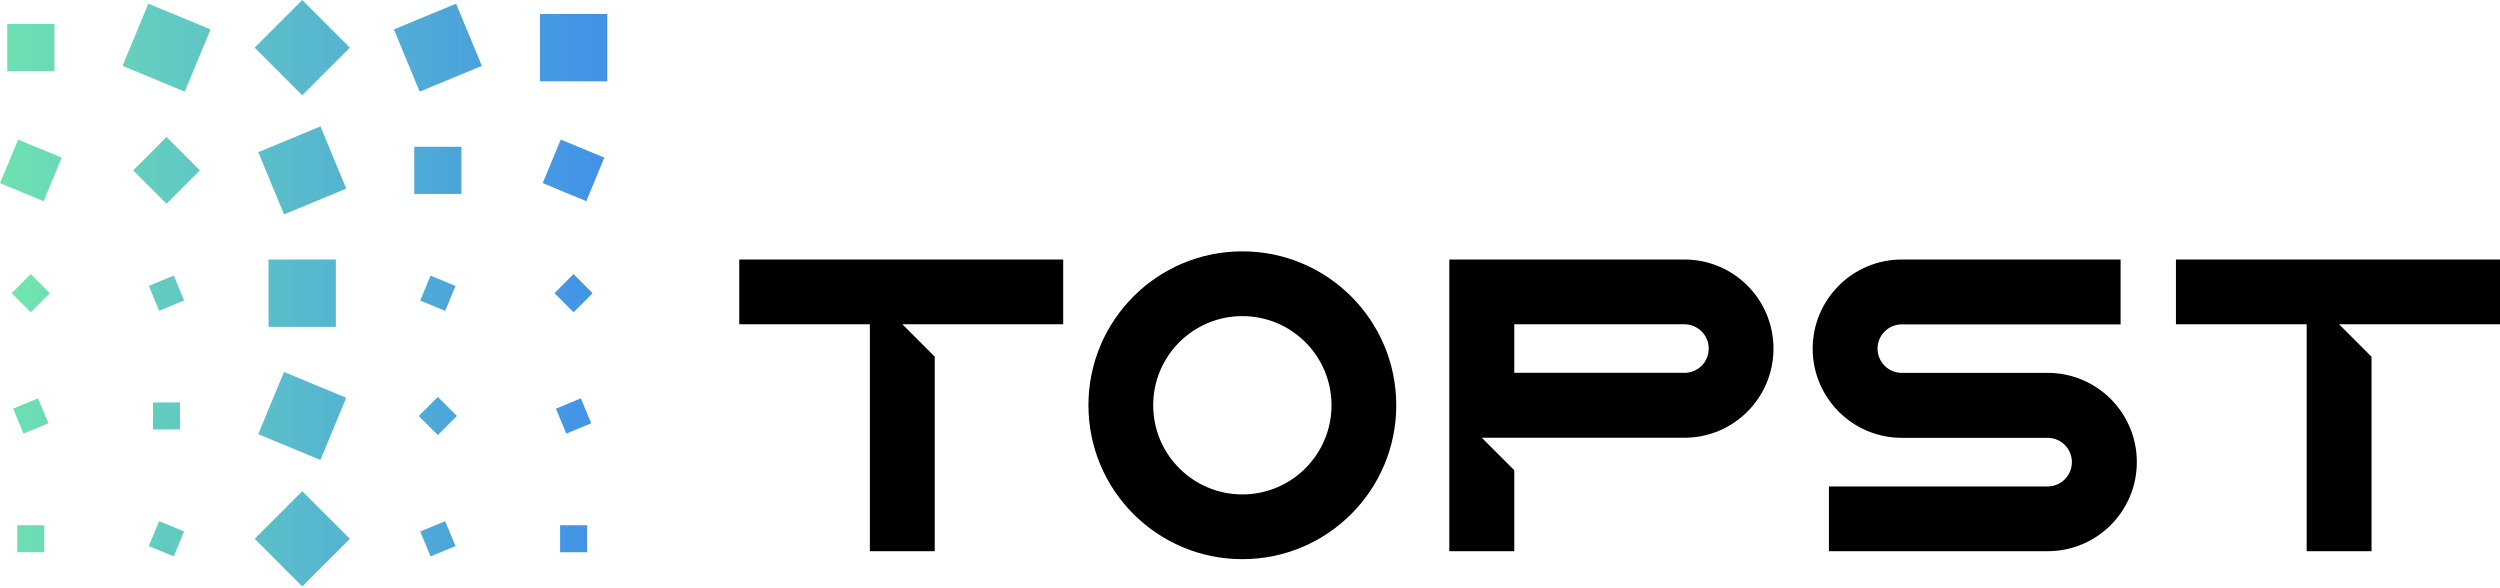 <svg width="200" height="47" viewBox="0 0 200 47" fill="none" xmlns="http://www.w3.org/2000/svg"><g clip-path="url(#clip0_916_2798)"><path d="M99.388 20.108C92.586 20.108 87.075 25.619 87.075 32.42C87.075 39.222 92.586 44.733 99.388 44.733C106.19 44.733 111.701 39.222 111.701 32.42C111.701 25.619 106.19 20.108 99.388 20.108ZM99.388 39.553C95.449 39.553 92.255 36.359 92.255 32.42C92.255 28.482 95.449 25.288 99.388 25.288C103.326 25.288 106.521 28.482 106.521 32.42C106.521 36.359 103.326 39.553 99.388 39.553Z" fill="black"/><path d="M85.056 20.761V25.941H72.189L74.779 28.531V44.096H69.59V25.941H59.139V20.761H85.056Z" fill="black"/><path d="M200 20.761V25.941H187.124L189.723 28.54V44.096H184.534V25.941H174.075V20.761H200Z" fill="black"/><path d="M150.203 27.886C150.203 28.962 151.071 29.83 152.147 29.83H163.815C167.753 29.83 170.947 33.024 170.947 36.963C170.947 40.902 167.753 44.096 163.815 44.096H146.314V38.916H163.806C164.882 38.916 165.751 38.047 165.751 36.971C165.751 35.896 164.882 35.027 163.806 35.027H152.147C148.208 35.027 145.014 31.833 145.014 27.894C145.014 23.955 148.208 20.761 152.147 20.761H169.648V25.95H152.147C151.071 25.95 150.203 26.818 150.203 27.894V27.886Z" fill="black"/><path d="M134.754 20.761H115.945V44.096H121.142V37.617L118.544 35.019H134.754C138.693 35.019 141.878 31.825 141.878 27.886C141.878 23.947 138.693 20.761 134.754 20.761ZM134.754 29.822H121.142V25.941H134.754C135.283 25.941 135.78 26.165 136.127 26.512C136.475 26.86 136.698 27.34 136.698 27.886C136.698 28.962 135.829 29.83 134.762 29.83L134.754 29.822Z" fill="black"/><path d="M43.194 6.504L48.581 6.504V1.117L43.194 1.117V6.504Z" fill="url(#paint0_linear_916_2798)"/><path d="M31.511 2.353L33.572 7.33L38.549 5.268L36.487 0.292L31.511 2.353Z" fill="url(#paint1_linear_916_2798)"/><path d="M20.368 3.811L24.177 7.62L27.986 3.811L24.177 0.002L20.368 3.811Z" fill="url(#paint2_linear_916_2798)"/><path d="M9.805 5.269L14.782 7.331L16.843 2.354L11.867 0.292L9.805 5.269Z" fill="url(#paint3_linear_916_2798)"/><path d="M0.579 5.693L4.353 5.693L4.353 1.92L0.579 1.92L0.579 5.693Z" fill="url(#paint4_linear_916_2798)"/><path d="M43.417 14.65L46.903 16.094L48.347 12.608L44.861 11.164L43.417 14.65Z" fill="url(#paint5_linear_916_2798)"/><path d="M33.14 15.515H36.914V11.742H33.14V15.515Z" fill="url(#paint6_linear_916_2798)"/><path d="M20.66 12.174L22.722 17.151L27.698 15.089L25.637 10.113L20.66 12.174Z" fill="url(#paint7_linear_916_2798)"/><path d="M10.653 13.63L13.321 16.299L15.989 13.63L13.321 10.962L10.653 13.63Z" fill="url(#paint8_linear_916_2798)"/><path d="M0.004 14.653L3.49 16.097L4.934 12.611L1.448 11.167L0.004 14.653Z" fill="url(#paint9_linear_916_2798)"/><path d="M44.356 23.454L45.883 24.981L47.411 23.454L45.883 21.927L44.356 23.454Z" fill="url(#paint10_linear_916_2798)"/><path d="M33.62 24.045L35.615 24.871L36.442 22.876L34.446 22.049L33.62 24.045Z" fill="url(#paint11_linear_916_2798)"/><path d="M21.481 26.148H26.868V20.761H21.481V26.148Z" fill="url(#paint12_linear_916_2798)"/><path d="M11.907 22.869L12.733 24.864L14.729 24.038L13.902 22.043L11.907 22.869Z" fill="url(#paint13_linear_916_2798)"/><path d="M0.932 23.456L2.459 24.983L3.987 23.456L2.459 21.929L0.932 23.456Z" fill="url(#paint14_linear_916_2798)"/><path d="M44.474 32.694L45.3 34.689L47.296 33.862L46.469 31.867L44.474 32.694Z" fill="url(#paint15_linear_916_2798)"/><path d="M33.5 33.279L35.028 34.807L36.555 33.279L35.028 31.752L33.5 33.279Z" fill="url(#paint16_linear_916_2798)"/><path d="M20.658 34.735L25.635 36.797L27.697 31.82L22.72 29.759L20.658 34.735Z" fill="url(#paint17_linear_916_2798)"/><path d="M12.238 34.357H14.398V32.197H12.238V34.357Z" fill="url(#paint18_linear_916_2798)"/><path d="M1.048 32.69L1.874 34.686L3.87 33.859L3.043 31.864L1.048 32.69Z" fill="url(#paint19_linear_916_2798)"/><path d="M44.808 44.179H46.967V42.019H44.808V44.179Z" fill="url(#paint20_linear_916_2798)"/><path d="M35.615 41.692L33.62 42.518L34.446 44.513L36.441 43.687L35.615 41.692Z" fill="url(#paint21_linear_916_2798)"/><path d="M20.371 43.105L24.18 46.914L27.989 43.105L24.18 39.296L20.371 43.105Z" fill="url(#paint22_linear_916_2798)"/><path d="M11.906 43.685L13.901 44.511L14.727 42.516L12.732 41.689L11.906 43.685Z" fill="url(#paint23_linear_916_2798)"/><path d="M1.382 44.179H3.542L3.542 42.019H1.382L1.382 44.179Z" fill="url(#paint24_linear_916_2798)"/></g><defs><linearGradient id="paint0_linear_916_2798" x1="-3.74" y1="3.815" x2="53.041" y2="3.815" gradientUnits="userSpaceOnUse"><stop stop-color="#72E7AD"/><stop offset="1" stop-color="#3D8AED"/></linearGradient><linearGradient id="paint1_linear_916_2798" x1="-3.745" y1="3.817" x2="53.036" y2="3.817" gradientUnits="userSpaceOnUse"><stop stop-color="#72E7AD"/><stop offset="1" stop-color="#3D8AED"/></linearGradient><linearGradient id="paint2_linear_916_2798" x1="-3.74" y1="3.817" x2="53.041" y2="3.817" gradientUnits="userSpaceOnUse"><stop stop-color="#72E7AD"/><stop offset="1" stop-color="#3D8AED"/></linearGradient><linearGradient id="paint3_linear_916_2798" x1="-3.736" y1="3.815" x2="53.045" y2="3.815" gradientUnits="userSpaceOnUse"><stop stop-color="#72E7AD"/><stop offset="1" stop-color="#3D8AED"/></linearGradient><linearGradient id="paint4_linear_916_2798" x1="-3.74" y1="3.815" x2="53.041" y2="3.815" gradientUnits="userSpaceOnUse"><stop stop-color="#72E7AD"/><stop offset="1" stop-color="#3D8AED"/></linearGradient><linearGradient id="paint5_linear_916_2798" x1="-3.739" y1="13.635" x2="53.042" y2="13.635" gradientUnits="userSpaceOnUse"><stop stop-color="#72E7AD"/><stop offset="1" stop-color="#3D8AED"/></linearGradient><linearGradient id="paint6_linear_916_2798" x1="-3.74" y1="13.637" x2="53.041" y2="13.637" gradientUnits="userSpaceOnUse"><stop stop-color="#72E7AD"/><stop offset="1" stop-color="#3D8AED"/></linearGradient><linearGradient id="paint7_linear_916_2798" x1="-3.736" y1="13.633" x2="53.045" y2="13.633" gradientUnits="userSpaceOnUse"><stop stop-color="#72E7AD"/><stop offset="1" stop-color="#3D8AED"/></linearGradient><linearGradient id="paint8_linear_916_2798" x1="-3.742" y1="13.64" x2="53.039" y2="13.64" gradientUnits="userSpaceOnUse"><stop stop-color="#72E7AD"/><stop offset="1" stop-color="#3D8AED"/></linearGradient><linearGradient id="paint9_linear_916_2798" x1="-3.739" y1="13.636" x2="53.042" y2="13.636" gradientUnits="userSpaceOnUse"><stop stop-color="#72E7AD"/><stop offset="1" stop-color="#3D8AED"/></linearGradient><linearGradient id="paint10_linear_916_2798" x1="-3.741" y1="23.456" x2="53.04" y2="23.456" gradientUnits="userSpaceOnUse"><stop stop-color="#72E7AD"/><stop offset="1" stop-color="#3D8AED"/></linearGradient><linearGradient id="paint11_linear_916_2798" x1="-3.745" y1="23.464" x2="53.036" y2="23.464" gradientUnits="userSpaceOnUse"><stop stop-color="#72E7AD"/><stop offset="1" stop-color="#3D8AED"/></linearGradient><linearGradient id="paint12_linear_916_2798" x1="-3.74" y1="23.459" x2="53.041" y2="23.459" gradientUnits="userSpaceOnUse"><stop stop-color="#72E7AD"/><stop offset="1" stop-color="#3D8AED"/></linearGradient><linearGradient id="paint13_linear_916_2798" x1="-3.742" y1="23.46" x2="53.039" y2="23.46" gradientUnits="userSpaceOnUse"><stop stop-color="#72E7AD"/><stop offset="1" stop-color="#3D8AED"/></linearGradient><linearGradient id="paint14_linear_916_2798" x1="-0.004" y1="23.463" x2="53.037" y2="23.463" gradientUnits="userSpaceOnUse"><stop stop-color="#72E7AD"/><stop offset="1" stop-color="#3D8AED"/></linearGradient><linearGradient id="paint15_linear_916_2798" x1="-3.743" y1="33.283" x2="53.038" y2="33.283" gradientUnits="userSpaceOnUse"><stop stop-color="#72E7AD"/><stop offset="1" stop-color="#3D8AED"/></linearGradient><linearGradient id="paint16_linear_916_2798" x1="-3.743" y1="33.279" x2="53.038" y2="33.279" gradientUnits="userSpaceOnUse"><stop stop-color="#72E7AD"/><stop offset="1" stop-color="#3D8AED"/></linearGradient><linearGradient id="paint17_linear_916_2798" x1="-3.74" y1="33.279" x2="53.041" y2="33.279" gradientUnits="userSpaceOnUse"><stop stop-color="#72E7AD"/><stop offset="1" stop-color="#3D8AED"/></linearGradient><linearGradient id="paint18_linear_916_2798" x1="-3.74" y1="33.281" x2="53.041" y2="33.281" gradientUnits="userSpaceOnUse"><stop stop-color="#72E7AD"/><stop offset="1" stop-color="#3D8AED"/></linearGradient><linearGradient id="paint19_linear_916_2798" x1="-3.738" y1="33.283" x2="53.043" y2="33.283" gradientUnits="userSpaceOnUse"><stop stop-color="#72E7AD"/><stop offset="1" stop-color="#3D8AED"/></linearGradient><linearGradient id="paint20_linear_916_2798" x1="-3.74" y1="43.103" x2="53.041" y2="43.103" gradientUnits="userSpaceOnUse"><stop stop-color="#72E7AD"/><stop offset="1" stop-color="#3D8AED"/></linearGradient><linearGradient id="paint21_linear_916_2798" x1="-3.738" y1="43.102" x2="53.043" y2="43.102" gradientUnits="userSpaceOnUse"><stop stop-color="#72E7AD"/><stop offset="1" stop-color="#3D8AED"/></linearGradient><linearGradient id="paint22_linear_916_2798" x1="-3.737" y1="43.103" x2="53.044" y2="43.103" gradientUnits="userSpaceOnUse"><stop stop-color="#72E7AD"/><stop offset="1" stop-color="#3D8AED"/></linearGradient><linearGradient id="paint23_linear_916_2798" x1="-3.735" y1="43.103" x2="53.046" y2="43.103" gradientUnits="userSpaceOnUse"><stop stop-color="#72E7AD"/><stop offset="1" stop-color="#3D8AED"/></linearGradient><linearGradient id="paint24_linear_916_2798" x1="-3.74" y1="43.103" x2="53.041" y2="43.103" gradientUnits="userSpaceOnUse"><stop stop-color="#72E7AD"/><stop offset="1" stop-color="#3D8AED"/></linearGradient><clipPath id="clip0_916_2798"><rect width="200" height="46.909" fill="white"/></clipPath></defs></svg>
